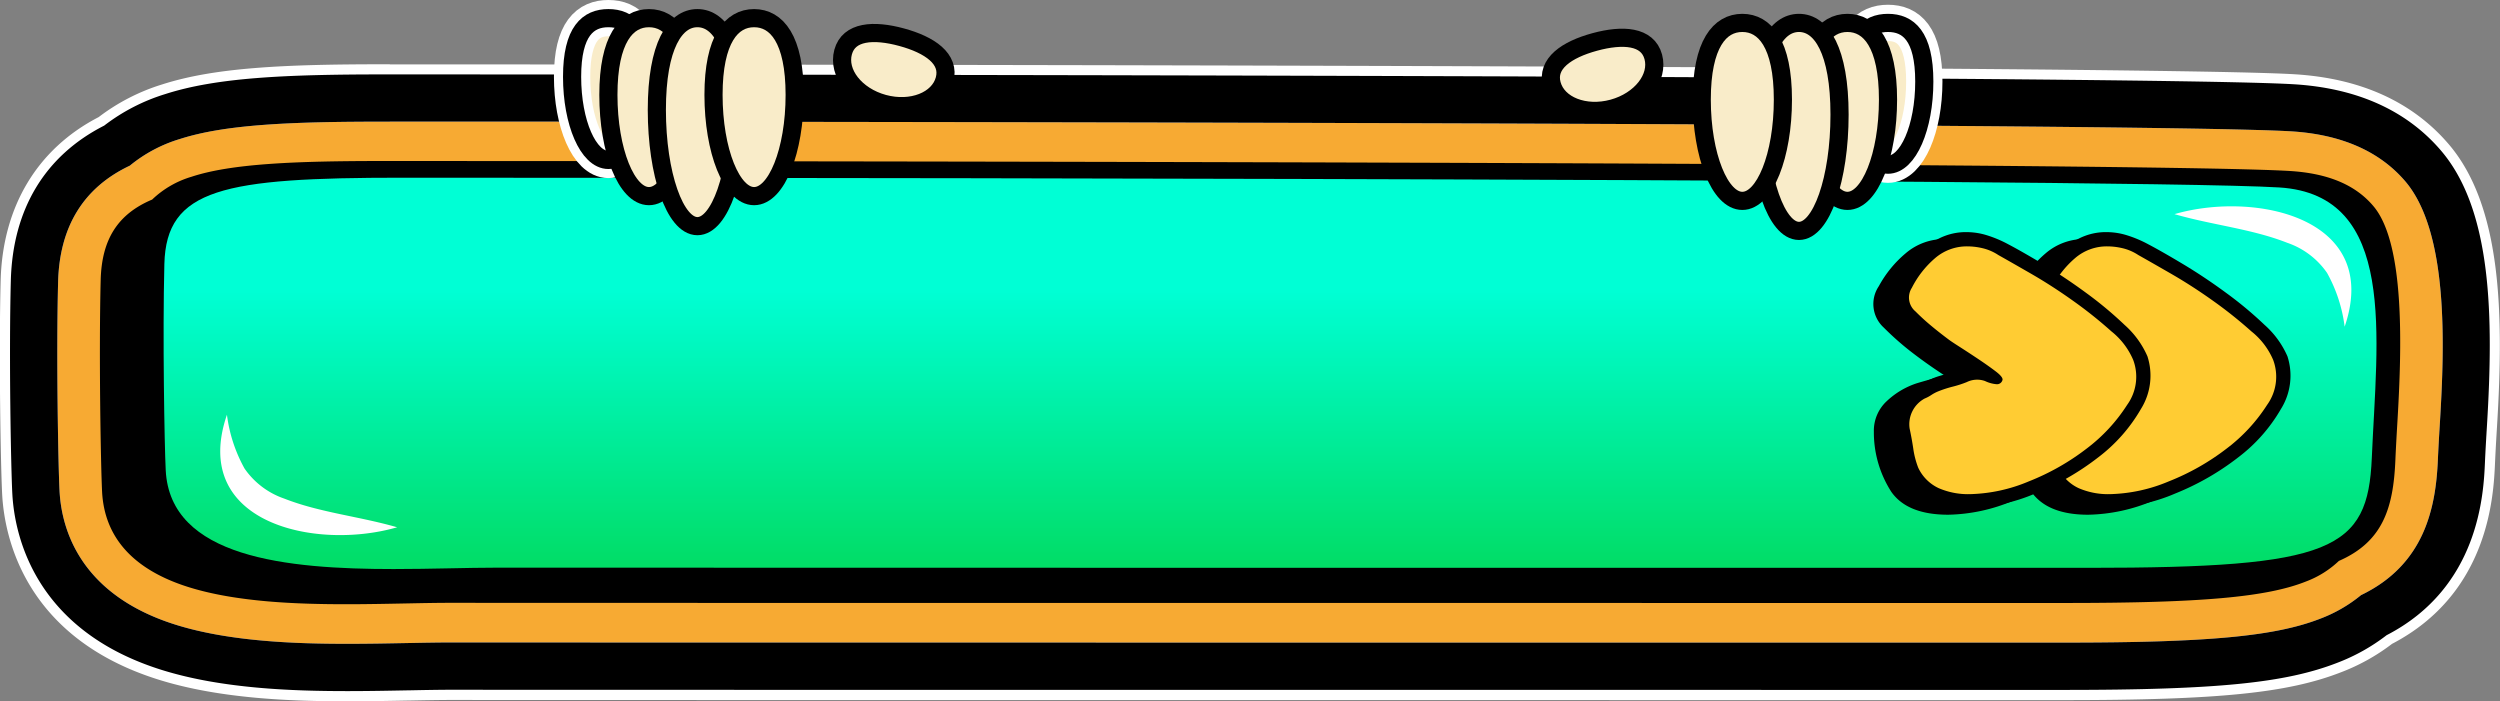 <svg xmlns="http://www.w3.org/2000/svg" width="275.414" height="77.239"><rect width="100%" height="100%" fill="#808080" stroke="none"/><defs><linearGradient id="linear-gradient" x1=".5" y1=".039" x2=".5" y2="1.357" gradientUnits="objectBoundingBox"><stop offset=".187" stop-color="#00ffd5"/><stop offset="1" stop-color="#01cb2d"/></linearGradient></defs><g id="Group_7395" data-name="Group 7395" transform="translate(-6489.754 -2379.107)"><g id="Group_1331" data-name="Group 1331"><g id="Group_1330" data-name="Group 1330"><g id="Group_1327" data-name="Group 1327"><g id="Group_1326" data-name="Group 1326"><g id="Group_1325" data-name="Group 1325"><path id="Path_3002" data-name="Path 3002" d="M6528.046 2453.186c-5.891 0-13.465-.253-19.8-2.226-12.99-4.04-14.871-13.649-15.077-17.593-.152-2.917-.377-15.055-.162-23.3.185-7.135 3.415-12.452 9.347-15.4a19.179 19.179 0 016.255-3.264c5.375-1.727 12.707-2.066 23.554-2.066h.546c19.669 0 192.651.062 209.616 1.08 6.4.385 11.377 2.6 14.794 6.585 5.2 6.062 5.28 17.39 4.6 28.729a259.749 259.749 0 00-.231 4.187c-.241 5.481-1.537 13.213-9.9 17.424a19.147 19.147 0 01-5.067 2.863c-5.4 2.1-13.078 2.85-29.347 2.85-28.876 0-173.125 0-177.123-.019h-.411c-1.487 0-3.172.033-4.956.069-2.138.038-4.338.081-6.638.081z" fill="#f7aa33"/><path id="Path_3003" data-name="Path 3003" d="M6532.705 2392.5c23.229 0 192.829.078 209.427 1.075 5.512.331 9.746 2.177 12.584 5.487 4.815 5.615 4.342 18.171 3.84 26.481-.084 1.377-.17 2.8-.233 4.239-.228 5.183-1.413 11.5-8.461 14.885a15.916 15.916 0 01-4.5 2.6c-4.989 1.944-12.367 2.633-28.2 2.633-12.273 0-172.916 0-177.109-.018h-.419c-1.512 0-3.22.033-5.028.068-2.108.041-4.288.084-6.566.084-5.667 0-12.932-.237-18.865-2.083-10.693-3.325-12.646-10.662-12.86-14.74-.147-2.81-.369-14.968-.159-23.053.159-6.1 2.817-10.4 7.9-12.8a15.908 15.908 0 015.506-2.934c4.983-1.6 12.055-1.915 22.587-1.915h.545m0-6.322h-.546c-11.16 0-18.75.363-24.522 2.219a22.4 22.4 0 00-7 3.6c-6.76 3.493-10.584 9.852-10.8 18-.217 8.332.011 20.6.166 23.548.24 4.6 2.407 15.815 17.294 20.446 6.745 2.1 14.629 2.367 20.743 2.367 2.3 0 4.477-.042 6.581-.082h.107c1.6-.031 3.406-.067 4.906-.067h.408c4.32.018 175.393.018 177.12.018 16.919 0 24.613-.773 30.493-3.064a22.341 22.341 0 005.633-3.136c10.71-5.583 11.186-16.364 11.344-19.957.061-1.379.144-2.763.225-4.1.728-12.037.581-24.1-5.349-31.011-4-4.66-9.717-7.245-17-7.682-16.956-1.019-190.115-1.083-209.8-1.087z" fill="#fff"/><path id="Path_3004" data-name="Path 3004" d="M6532.705 2392.5c23.229 0 192.829.078 209.427 1.075 5.512.331 9.746 2.177 12.584 5.487 4.815 5.615 4.342 18.171 3.84 26.481-.084 1.377-.17 2.8-.233 4.239-.228 5.183-1.413 11.5-8.461 14.885a15.916 15.916 0 01-4.5 2.6c-4.989 1.944-12.367 2.633-28.2 2.633-12.273 0-172.916 0-177.109-.018h-.419c-1.512 0-3.22.033-5.028.068-2.108.041-4.288.084-6.566.084-5.667 0-12.932-.237-18.865-2.083-10.693-3.325-12.646-10.662-12.86-14.74-.147-2.81-.369-14.968-.159-23.053.159-6.1 2.817-10.4 7.9-12.8a15.908 15.908 0 015.506-2.934c4.983-1.6 12.055-1.915 22.587-1.915h.545m0-5.205h-.546c-11.049 0-18.548.354-24.18 2.164a21.3 21.3 0 00-6.736 3.477c-6.528 3.323-10.081 9.215-10.285 17.082-.217 8.3.011 20.525.164 23.46.229 4.371 2.295 15.017 16.512 19.439 6.6 2.054 14.376 2.317 20.411 2.317 2.288 0 4.457-.042 6.556-.082h.11c1.682-.033 3.419-.068 4.928-.068h.409c4.316.018 175.392.018 177.119.018 16.762 0 24.354-.754 30.088-2.988a21.248 21.248 0 005.434-3.04c10.226-5.278 10.682-15.622 10.833-19.062.061-1.385.145-2.771.226-4.111.713-11.812.589-23.614-5.082-30.227-3.792-4.421-9.25-6.876-16.223-7.294-16.926-1.017-190.053-1.081-209.738-1.084z"/></g></g><path id="Path_3005" data-name="Path 3005" d="M6751.252 2401.852c-1.976-2.368-5-3.646-9.233-3.908-16.519-1.019-186.2-1.093-209.446-1.1h-.547c-9.828 0-16.8.291-21.178 1.737a10.639 10.639 0 00-4.332 2.511c-3.791 1.6-5.556 4.381-5.67 8.869-.207 8.15.011 20.486.154 23.308.257 5.04 3.423 8.566 9.412 10.48 5.332 1.7 12.149 1.923 17.493 1.923 2.234 0 4.4-.044 6.487-.085 1.835-.037 3.568-.071 5.136-.071h.433c4.159.018 165.031.018 177.33.018 15.011 0 22.2-.644 26.527-2.376a10.7 10.7 0 003.6-2.257c4.855-2.119 6-5.836 6.225-11.113.065-1.512.153-3.006.238-4.45.455-7.765.849-19.319-2.629-23.486z"/><path id="Path_3006" data-name="Path 3006" d="M6740.848 2399.758c-17.333-1.069-203.06-1.072-206.671-1.074h-.153c-19.676 0-25.952 1.209-26.162 9.5-.2 7.9.007 19.932.15 22.739.49 9.626 13.325 10.874 25.1 10.874 4.119 0 8.109-.153 11.4-.153h.428c4.134.018 164.447.019 174.873.019 26.936 0 30.8-1.943 31.233-12.106.56-13.241 2.875-28.992-10.198-29.799z" fill="url(#linear-gradient)"/></g><g id="Group_1329" data-name="Group 1329"><path id="Path_3007" data-name="Path 3007" d="M6739.379 2419.126a9.9 9.9 0 00-2.518-3.462 41.588 41.588 0 00-4.247-3.538q-2.362-1.73-4.721-3.15t-3.854-2.2a13.146 13.146 0 00-2.322-.981 7.559 7.559 0 00-2.241-.355 6.521 6.521 0 00-4.366 1.575 12.837 12.837 0 00-2.108 2.294c-.178-.11-.356-.223-.534-.33q-2.355-1.416-3.854-2.2a13.126 13.126 0 00-2.322-.981 7.555 7.555 0 00-2.241-.355 6.522 6.522 0 00-4.366 1.575 12.532 12.532 0 00-2.949 3.616 3.51 3.51 0 00.55 4.567 31.748 31.748 0 003.227 2.829q1.651 1.262 3.462 2.438-.872.235-1.575.435c-.474.132-.969.273-1.494.431a8.839 8.839 0 00-3.3 1.968 4.441 4.441 0 00-1.417 3.384 12.127 12.127 0 001.925 6.608q1.773 2.516 6.257 2.518a19.165 19.165 0 007.235-1.575 31.708 31.708 0 001.977-.89c1.189 1.64 3.255 2.465 6.213 2.465a19.169 19.169 0 007.235-1.575 28.818 28.818 0 006.923-3.974 17.9 17.9 0 004.72-5.348 6.924 6.924 0 00.705-5.789z"/><g id="Group_1328" data-name="Group 1328"><path id="Path_3008" data-name="Path 3008" d="M6718.312 2417.266a31.794 31.794 0 01-3.227-2.83 3.511 3.511 0 01-.55-4.567 12.535 12.535 0 012.949-3.615 6.524 6.524 0 014.367-1.575 7.554 7.554 0 012.24.354 13.17 13.17 0 012.322.982q1.5.788 3.855 2.2t4.72 3.15a41.715 41.715 0 014.247 3.538 9.911 9.911 0 012.518 3.462 6.928 6.928 0 01-.708 5.783 17.9 17.9 0 01-4.721 5.349 28.794 28.794 0 01-6.923 3.973 19.166 19.166 0 01-7.235 1.575q-4.488 0-6.257-2.518a12.119 12.119 0 01-1.925-6.607 4.446 4.446 0 011.417-3.385 8.842 8.842 0 013.3-1.968c.525-.158 1.02-.3 1.494-.431s.994-.277 1.575-.435q-1.808-1.175-3.458-2.435z"/><path id="Path_3009" data-name="Path 3009" d="M6721.1 2417.343c.657.422 1.336.866 2.044 1.34s1.336.917 1.887 1.336.8.734.751.943a.621.621 0 01-.632.474 3.613 3.613 0 01-1.3-.354 2.588 2.588 0 00-2.006.119 11.85 11.85 0 01-1.575.508 12.664 12.664 0 00-1.571.512 4.268 4.268 0 00-.747.393 4.232 4.232 0 01-.751.4 3.22 3.22 0 00-1.652 3.3q.237 1.1.4 2.2a9.5 9.5 0 00.55 2.125 4.662 4.662 0 002.241 2.241 8.163 8.163 0 003.423.666 17.7 17.7 0 006.531-1.413 26.172 26.172 0 006.372-3.619 18.525 18.525 0 004.444-4.8 5.3 5.3 0 00.67-4.955 8.035 8.035 0 00-2.4-3.146 47.89 47.89 0 00-4.247-3.385q-2.318-1.652-4.64-2.988t-3.581-2.044a5.4 5.4 0 00-1.733-.747 7.4 7.4 0 00-1.652-.2 5.358 5.358 0 00-3.576 1.3 10.611 10.611 0 00-2.557 3.265 1.987 1.987 0 00.393 2.595q.864.866 1.771 1.614c.6.5 1.216.982 1.848 1.455.21.16.641.446 1.295.865z" fill="#fc3"/><path id="Path_3010" data-name="Path 3010" d="M6702.888 2417.266a31.689 31.689 0 01-3.227-2.83 3.51 3.51 0 01-.551-4.567 12.545 12.545 0 012.949-3.615 6.526 6.526 0 014.367-1.575 7.566 7.566 0 012.241.354 13.182 13.182 0 012.322.982q1.5.788 3.854 2.2t4.721 3.15a41.715 41.715 0 014.247 3.538 9.917 9.917 0 012.518 3.462 6.928 6.928 0 01-.709 5.783 17.9 17.9 0 01-4.72 5.349 28.816 28.816 0 01-6.924 3.973 19.165 19.165 0 01-7.234 1.575q-4.488 0-6.257-2.518a12.107 12.107 0 01-1.925-6.607 4.441 4.441 0 011.417-3.385 8.829 8.829 0 013.3-1.968c.525-.158 1.02-.3 1.494-.431l1.575-.435q-1.809-1.175-3.458-2.435z"/><path id="Path_3011" data-name="Path 3011" d="M6705.679 2417.343c.657.422 1.336.866 2.044 1.34s1.336.917 1.887 1.336.8.734.751.943a.619.619 0 01-.631.474 3.619 3.619 0 01-1.3-.354 2.589 2.589 0 00-2.006.119 11.844 11.844 0 01-1.575.508 12.7 12.7 0 00-1.571.512 4.316 4.316 0 00-.747.393 4.232 4.232 0 01-.751.4 3.222 3.222 0 00-1.652 3.3q.237 1.1.4 2.2a9.5 9.5 0 00.551 2.125 4.663 4.663 0 002.241 2.241 8.164 8.164 0 003.423.666 17.7 17.7 0 006.53-1.413 26.215 26.215 0 006.373-3.619 18.535 18.535 0 004.443-4.8 5.293 5.293 0 00.67-4.955 8.033 8.033 0 00-2.4-3.146 47.758 47.758 0 00-4.247-3.385q-2.317-1.652-4.639-2.988t-3.582-2.044a5.4 5.4 0 00-1.732-.747 7.406 7.406 0 00-1.652-.2 5.36 5.36 0 00-3.577 1.3 10.617 10.617 0 00-2.557 3.265 1.988 1.988 0 00.393 2.595q.864.866 1.771 1.614c.6.5 1.217.982 1.848 1.455.206.16.637.446 1.294.865z" fill="#fc3"/></g></g><path id="Path_3012" data-name="Path 3012" d="M6729.3 2402.7c8.915-2.591 22.86.4 18.753 12.4a16.328 16.328 0 00-1.937-5.928 8.781 8.781 0 00-4.388-3.318c-3.9-1.535-8.276-1.955-12.428-3.158z" fill="#fff"/><path id="Path_3013" data-name="Path 3013" d="M6533.509 2437.193c-8.915 2.591-22.859-.4-18.753-12.4a16.371 16.371 0 001.937 5.928 8.781 8.781 0 004.388 3.318c3.9 1.535 8.276 1.955 12.428 3.158z" fill="#fff"/></g></g><g id="Group_1336" data-name="Group 1336"><g id="Group_1333" data-name="Group 1333"><g id="Group_1332" data-name="Group 1332"><path id="Path_3014" data-name="Path 3014" d="M6693.745 2388.092c0 5.058 1.792 9.159 4 9.159s4-4.1 4-9.159-1.792-6.461-4-6.461-4 1.403-4 6.461z" fill="#f9ecc9"/><path id="Path_3015" data-name="Path 3015" d="M6693.745 2388.092c0 5.058 1.792 9.159 4 9.159s4-4.1 4-9.159-1.792-6.461-4-6.461-4 1.403-4 6.461z" fill="none" stroke="#fff" stroke-miterlimit="10" stroke-width="4"/><path id="Path_3016" data-name="Path 3016" d="M6693.745 2388.092c0 5.058 1.792 9.159 4 9.159s4-4.1 4-9.159-1.792-6.461-4-6.461-4 1.403-4 6.461z" fill="none" stroke="#000" stroke-miterlimit="10" stroke-width="2"/></g><path id="Path_3017" data-name="Path 3017" d="M6688.807 2390.085c0 6.159 2 11.152 4.47 11.152s4.471-4.993 4.471-11.152-2-8.454-4.471-8.454-4.47 2.295-4.47 8.454z" fill="#f9ecc9" stroke="#000" stroke-miterlimit="10" stroke-width="2"/><path id="Path_3018" data-name="Path 3018" d="M6683.468 2391.739c0 7.072 2 12.806 4.471 12.806s4.47-5.734 4.47-12.806-2-10.108-4.47-10.108-4.471 3.036-4.471 10.108z" fill="#f9ecc9" stroke="#000" stroke-miterlimit="10" stroke-width="2"/><path id="Path_3019" data-name="Path 3019" d="M6677.227 2390.085c0 6.159 2 11.152 4.471 11.152s4.47-4.993 4.47-11.152-2-8.454-4.47-8.454-4.471 2.295-4.471 8.454z" fill="#f9ecc9" stroke="#000" stroke-miterlimit="10" stroke-width="2"/><path id="Path_3020" data-name="Path 3020" d="M6660.709 2388.411c.627 2.3 3.637 3.485 6.724 2.644s5.081-3.388 4.455-5.689-3.363-2.477-6.45-1.636-5.356 2.38-4.729 4.681z" fill="#f9ecc9" stroke="#000" stroke-miterlimit="10" stroke-width="2"/></g><g id="Group_1335" data-name="Group 1335"><g id="Group_1334" data-name="Group 1334"><path id="Path_3021" data-name="Path 3021" d="M6560.779 2387.568c0 5.058-1.792 9.159-4 9.159s-4-4.1-4-9.159 1.792-6.461 4-6.461 4 1.403 4 6.461z" fill="#f9ecc9"/><path id="Path_3022" data-name="Path 3022" d="M6560.779 2387.568c0 5.058-1.792 9.159-4 9.159s-4-4.1-4-9.159 1.792-6.461 4-6.461 4 1.403 4 6.461z" fill="none" stroke="#fff" stroke-miterlimit="10" stroke-width="4"/><path id="Path_3023" data-name="Path 3023" d="M6560.779 2387.568c0 5.058-1.792 9.159-4 9.159s-4-4.1-4-9.159 1.792-6.461 4-6.461 4 1.403 4 6.461z" fill="none" stroke="#000" stroke-miterlimit="10" stroke-width="2"/></g><path id="Path_3024" data-name="Path 3024" d="M6565.717 2389.561c0 6.159-2 11.152-4.47 11.152s-4.47-4.993-4.47-11.152 2-8.454 4.47-8.454 4.47 2.293 4.47 8.454z" fill="#f9ecc9" stroke="#000" stroke-miterlimit="10" stroke-width="2"/><path id="Path_3025" data-name="Path 3025" d="M6571.056 2391.215c0 7.072-2 12.806-4.471 12.806s-4.47-5.734-4.47-12.806 2-10.108 4.47-10.108 4.471 3.036 4.471 10.108z" fill="#f9ecc9" stroke="#000" stroke-miterlimit="10" stroke-width="2"/><path id="Path_3026" data-name="Path 3026" d="M6577.3 2389.561c0 6.159-2 11.152-4.471 11.152s-4.47-4.993-4.47-11.152 2-8.454 4.47-8.454 4.471 2.293 4.471 8.454z" fill="#f9ecc9" stroke="#000" stroke-miterlimit="10" stroke-width="2"/><path id="Path_3027" data-name="Path 3027" d="M6593.815 2387.887c-.626 2.3-3.637 3.485-6.724 2.644s-5.081-3.388-4.454-5.689 3.362-2.477 6.449-1.636 5.356 2.38 4.729 4.681z" fill="#f9ecc9" stroke="#000" stroke-miterlimit="10" stroke-width="2"/></g></g></g></svg>